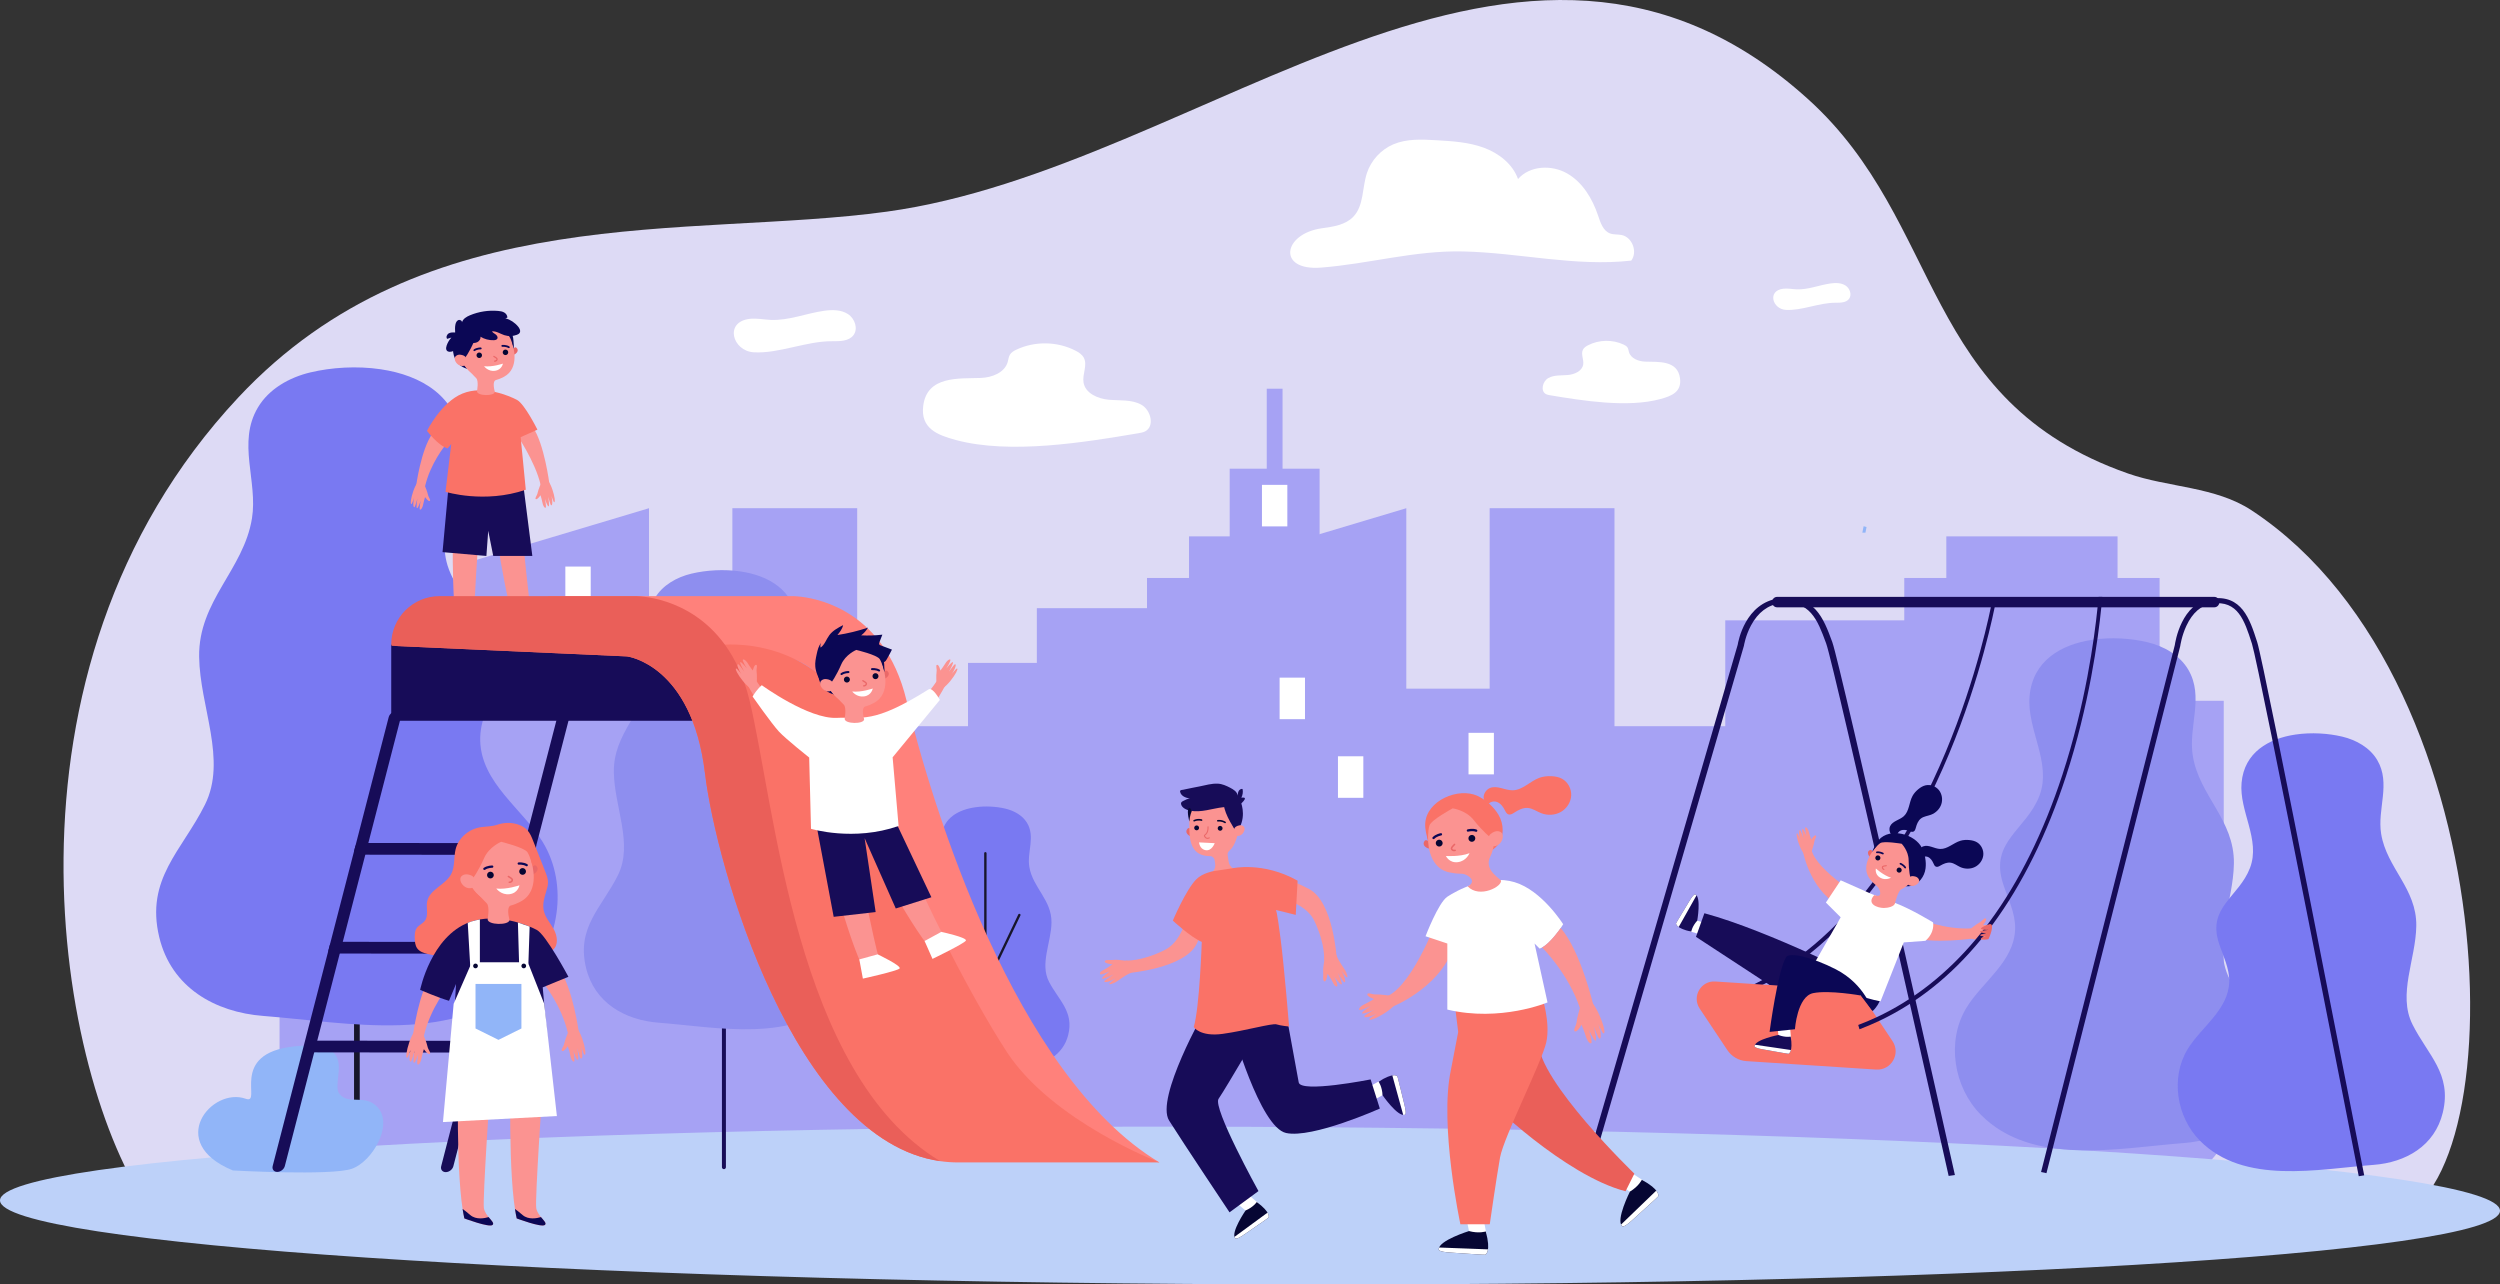 <?xml version="1.0" encoding="UTF-8"?>
<svg id="_Слой_2" data-name="Слой 2" xmlns="http://www.w3.org/2000/svg" viewBox="0 0 2896.07 1487.97">
  <rect x="0" y="0" width="2896.07" height="1487.97" fill="#333333" stroke="none"/>
  <defs>
    <style>
      .cls-1 {
        fill: #17152b;
      }

      .cls-2 {
        fill: #060633;
      }

      .cls-3 {
        fill: #ea6868;
      }

      .cls-4 {
        fill: #fa7267;
      }

      .cls-5 {
        fill: #fb9391;
      }

      .cls-6 {
        fill: #bdd1f9;
      }

      .cls-7 {
        fill: #ff817b;
      }

      .cls-8 {
        fill: #fff;
      }

      .cls-9 {
        fill: #a6a2f4;
      }

      .cls-10 {
        fill: #7979f2;
      }

      .cls-11 {
        fill: #170c58;
      }

      .cls-12 {
        fill: #ea5f59;
      }

      .cls-13 {
        fill: #8e8eef;
      }

      .cls-14 {
        fill: #dddaf5;
      }

      .cls-15 {
        fill: #91b5f8;
      }

      .cls-16 {
        fill: #0b0755;
      }
    </style>
  </defs>
  <g id="_лой_1" data-name="—лой_1">
    <g>
      <path class="cls-14" d="M2441.57,1402.01l315.6,11.94c158.07.66,157.46-620.9-148.77-822.7-42.19-27.81-96.51-26.34-143.37-42.78-241.08-84.58-212.32-290.21-370-433.15-333.37-302.21-699.53,79.36-1067.62,129.85-229.83,31.52-534.99-16.01-751.32,215.25C-21.48,778.52,68.28,1250.98,172.54,1399.62l2269.03,2.39Z"/>
      <g>
        <rect class="cls-9" x="1725.65" y="588.71" width="144.61" height="770.99"/>
        <rect class="cls-9" x="1998.6" y="718.62" width="211.75" height="641.08"/>
        <path class="cls-9" d="M2576.05,811.82v511.55c-8.16,15.52-19.66,27.28-32.66,36.32h-106.89v-547.87h139.54Z"/>
        <rect class="cls-9" x="1850.22" y="841.24" width="241.71" height="518.46"/>
        <rect class="cls-9" x="1594.59" y="797.77" width="211.75" height="561.93"/>
        <rect class="cls-9" x="1201.11" y="704.53" width="248.53" height="655.17"/>
        <polygon class="cls-9" points="1629.1 588.71 1417.36 652.08 1417.36 1359.7 1629.1 1359.7 1629.1 588.71"/>
        <g>
          <rect class="cls-9" x="2205.96" y="669.54" width="295.77" height="690.16"/>
          <rect class="cls-9" x="2254.67" y="621.35" width="198.36" height="112.35"/>
        </g>
        <rect class="cls-8" x="2427.2" y="876.1" width="29.39" height="48.11"/>
        <rect class="cls-8" x="1532.17" y="656.32" width="29.39" height="48.11"/>
        <rect class="cls-8" x="1340.39" y="744.58" width="29.39" height="48.11"/>
        <rect class="cls-8" x="2359.6" y="785" width="29.39" height="48.11"/>
        <rect class="cls-8" x="1701.18" y="848.93" width="29.39" height="48.11"/>
      </g>
      <g>
        <rect class="cls-9" x="848.39" y="588.71" width="144.61" height="770.99"/>
        <rect class="cls-9" x="1121.34" y="767.93" width="211.75" height="591.77"/>
        <rect class="cls-9" x="972.95" y="841.24" width="241.71" height="518.46"/>
        <rect class="cls-9" x="717.33" y="797.77" width="211.75" height="561.93"/>
        <rect class="cls-9" x="323.85" y="704.53" width="248.53" height="655.17"/>
        <polygon class="cls-9" points="751.84 588.71 540.09 652.08 540.09 1359.7 751.84 1359.7 751.84 588.71"/>
        <g>
          <rect class="cls-9" x="1328.7" y="669.54" width="295.77" height="690.16"/>
          <rect class="cls-9" x="1377.4" y="621.35" width="198.36" height="112.35"/>
          <rect class="cls-9" x="1424.5" y="542.94" width="104.16" height="99.77"/>
          <rect class="cls-9" x="1467.43" y="450.29" width="18.31" height="111.39"/>
        </g>
        <rect class="cls-8" x="1549.93" y="876.1" width="29.39" height="48.11"/>
        <rect class="cls-8" x="654.91" y="656.32" width="29.39" height="48.11"/>
        <rect class="cls-8" x="463.13" y="744.58" width="29.39" height="48.11"/>
        <rect class="cls-8" x="1461.89" y="561.68" width="29.39" height="48.11"/>
        <rect class="cls-8" x="1482.34" y="785" width="29.39" height="48.11"/>
        <rect class="cls-8" x="823.91" y="848.93" width="29.39" height="48.11"/>
      </g>
      <path class="cls-6" d="M2896.07,1402.58c.21-50.38-647.93-93.91-1447.66-97.23C648.69,1302.02.21,1340.16,0,1390.54c-.21,50.38,647.93,93.91,1447.66,97.23,799.73,3.32,1448.21-34.82,1448.42-85.19Z"/>
      <path class="cls-13" d="M2424.08,741.1c-36.41,5.39-69.21,24.21-72.95,65.16-3.54,38.76,26.04,77.13,11.41,115.53-15.02,39.41-57.87,52.89-42.23,101.64,5.57,17.36,14.55,34.28,14.09,52.51-.95,38.2-38.22,61.52-56.43,91.48-23.5,38.67-14.8,91.94,16.49,123.72,59.5,60.42,160.4,38.72,235.45,32.99,43.6-3.32,82.94-25.66,93.85-70.96,12.66-52.6-20.49-77.94-41.2-119.54-20.16-40.48,4.66-88.15,5.26-133.37.67-50.55-40.14-78.3-47.63-124.75-5.42-33.59,13.49-68.19-5.32-99.92-9.96-16.8-28.4-27.18-47.41-31.68-18.84-4.47-41.75-6.01-63.38-2.81h0Z"/>
      <path class="cls-10" d="M2659.08,850.93c-31.13,4.61-59.18,20.7-62.37,55.71-3.02,33.14,22.26,65.95,9.76,98.78-12.84,33.7-49.48,45.22-36.1,86.91,4.76,14.84,12.44,29.31,12.05,44.9-.81,32.66-32.68,52.6-48.25,78.22-20.1,33.06-12.66,78.61,14.1,105.78,50.87,51.66,137.15,33.1,201.32,28.21,37.28-2.84,70.92-21.94,80.24-60.68,10.83-44.97-17.52-66.64-35.23-102.2-17.24-34.61,3.98-75.37,4.5-114.03.57-43.22-34.32-66.95-40.73-106.67-4.63-28.72,11.53-58.31-4.55-85.44-8.52-14.36-24.29-23.24-40.54-27.09-16.11-3.82-35.69-5.14-54.19-2.4Z"/>
      <g>
        <path class="cls-10" d="M1129.9,935.15c-19.61,2.78-37.27,12.47-39.28,33.57-1.9,19.97,14.02,39.74,6.15,59.52-8.09,20.3-31.16,27.25-22.74,52.37,3,8.95,7.83,17.66,7.59,27.05-.51,19.68-20.58,31.7-30.39,47.13-12.66,19.92-7.97,47.37,8.88,63.74,32.04,31.13,86.37,19.95,126.79,17,23.48-1.71,44.66-13.22,50.54-36.56,6.82-27.1-11.03-40.16-22.19-61.59-10.86-20.85,2.51-45.42,2.83-68.71.36-26.05-21.61-40.34-25.65-64.28-2.92-17.31,7.26-35.13-2.87-51.48-5.36-8.66-15.29-14-25.53-16.32-10.14-2.3-22.48-3.1-34.13-1.45h0Z"/>
        <path class="cls-1" d="M1141.48,1333.04c.76,0,1.38-.6,1.38-1.33v-343.3c0-.73-.62-1.32-1.38-1.32s-1.38.59-1.38,1.32v343.3c0,.73.62,1.33,1.38,1.33h0Z"/>
        <path class="cls-1" d="M1141.48,1143.67c.53,0,1.03-.29,1.26-.77l39.37-82.44c.32-.66.01-1.45-.68-1.75-.7-.31-1.52-.01-1.83.65l-39.37,82.44c-.32.67-.01,1.45.68,1.76.19.08.38.12.57.12h0Z"/>
        <path class="cls-1" d="M1141.48,1203.21c.27,0,.55-.08.79-.24.63-.42.78-1.25.35-1.85l-38.77-53.31c-.44-.6-1.3-.75-1.93-.33-.63.42-.78,1.24-.35,1.84l38.77,53.31c.27.37.7.57,1.14.57h0Z"/>
      </g>
      <g>
        <path class="cls-11" d="M838.61,1354.39c-1.27,0-2.31-1.04-2.31-2.31v-597.41c0-1.27,1.03-2.31,2.31-2.31s2.31,1.03,2.31,2.31v597.41c0,1.27-1.03,2.31-2.31,2.31h0Z"/>
        <path class="cls-13" d="M857.9,661.98c32.64,4.83,62.06,21.71,65.4,58.42,3.17,34.76-23.35,69.16-10.23,103.59,13.46,35.34,51.89,47.42,37.86,91.13-5,15.57-13.04,30.74-12.64,47.08.85,34.25,34.27,55.16,50.6,82.02,21.07,34.67,13.27,82.44-14.78,110.93-53.34,54.17-143.82,34.72-211.11,29.58-39.09-2.98-74.37-23.01-84.14-63.62-11.35-47.16,18.37-69.88,36.94-107.18,18.08-36.29-4.18-79.03-4.71-119.58-.6-45.33,35.99-70.21,42.71-111.85,4.86-30.12-12.09-61.14,4.77-89.59,8.93-15.06,25.47-24.37,42.51-28.41,16.89-4.01,37.43-5.39,56.83-2.52h0Z"/>
      </g>
      <g>
        <path class="cls-1" d="M413.43,1344.07c-1.82,0-3.3-1.35-3.3-3.01v-780.73c0-1.66,1.48-3.01,3.3-3.01s3.3,1.35,3.3,3.01v780.73c0,1.66-1.48,3.01-3.3,3.01Z"/>
        <path class="cls-10" d="M441.07,427.78c46.78,6.92,88.93,31.11,93.73,83.72,4.54,49.81-33.46,99.11-14.66,148.44,19.29,50.64,74.36,67.96,54.26,130.6-7.16,22.31-18.69,44.05-18.11,67.47,1.22,49.08,49.11,79.04,72.51,117.54,30.2,49.68,19.02,118.13-21.19,158.96-76.45,77.63-206.1,49.75-302.53,42.39-56.02-4.27-106.57-32.98-120.58-91.19-16.27-67.58,26.32-100.14,52.94-153.58,25.9-52.01-5.99-113.26-6.75-171.36-.86-64.95,51.57-100.61,61.2-160.29,6.96-43.16-17.33-87.62,6.84-128.39,12.8-21.59,36.5-34.92,60.91-40.71,24.2-5.74,53.64-7.72,81.44-3.61Z"/>
      </g>
      <path class="cls-15" d="M269.83,1355.9s114.02,6.34,137.74-1.96c23.72-8.3,48.25-50.62,30.09-71-14.87-16.68-33.95-1.88-44.58-16.04-10.62-14.17,25.46-62.83-52.09-54.74-77.54,8.09-36.21,67.92-56.3,60.68-39.3-14.17-93.48,50.85-14.87,83.06Z"/>
      <g>
        <path class="cls-5" d="M524.96,596.14s-3.04,101.01,5.63,139.38c0,0,23.3,8.78,26.56,6.18,3.25-2.6-6.83-7.8-8.13-15.93-1.3-8.13,6.18-117.05,6.18-117.05l-30.24-12.57Z"/>
        <path class="cls-5" d="M572.09,599.77s13.56,100.14,28.4,136.57c0,0,24.43,4.84,27.21,1.74,2.78-3.1-8.01-6.58-10.63-14.38-2.62-7.81-13.09-116.48-13.09-116.48l-31.89-7.45Z"/>
        <polygon class="cls-11" points="519.61 563.64 512.64 639.6 563.45 644.03 565.57 614.91 571.39 644.03 616.67 644.03 605.08 552.91 519.61 563.64"/>
        <path class="cls-5" d="M516.13,515.44s-17.62,21.12-23.8,48.2l-10.27-.65s5.38-41.59,18.8-60.67c0,0,9.06,10.61,15.27,13.12Z"/>
        <path class="cls-5" d="M491.58,561.27s3.6,8.52,4.21,11.88c.62,3.37,3.71,6.17,2,7.16-1.72.99-5.37-4.49-5.37-4.49,0,0-2,6.67-2.3,8.81-.3,2.14-1.82,5.84-3.41,5.74-1.59-.1.59-10.29.59-10.29,0,0-2.68,8.4-4.16,8.62-1.48.22.35-10.97.35-10.97,0,0-2.42,9.1-3.23,9.65-.81.55-1.55-.47-1.47-3.9.07-3.43,1.03-6.91,1.03-6.91,0,0-2.18,6.27-2.7,6.93-.52.66-1.73,1.19-1.08-3.88.65-5.07,3.83-15.8,7.6-20.51l7.94,2.16Z"/>
        <path class="cls-5" d="M597.8,502.32s22.25,32.12,28.43,59.21l10.27-.65s-5.93-47.02-19.35-66.1c0,0-13.14,5.03-19.35,7.54Z"/>
        <path class="cls-5" d="M626.98,559.15s-3.6,8.52-4.21,11.88c-.62,3.37-3.71,6.17-2,7.16,1.72.99,5.37-4.49,5.37-4.49,0,0,2,6.67,2.31,8.81.3,2.14,1.82,5.83,3.41,5.74,1.58-.1-.59-10.29-.59-10.29,0,0,2.68,8.4,4.16,8.62s-.35-10.97-.35-10.97c0,0,2.42,9.1,3.23,9.65.81.55,1.55-.47,1.47-3.9-.07-3.43-1.03-6.91-1.03-6.91,0,0,2.18,6.27,2.7,6.93.52.66,1.73,1.19,1.08-3.88-.65-5.07-3.83-15.8-7.6-20.51l-7.94,2.16Z"/>
        <path class="cls-4" d="M522.75,514.27l-6.65,55.46s45.12,14.03,92.99-2.43l-5.95-60.89,19.43-8.67s-14.77-29.7-23.64-34.46c-8.88-4.77-38.64-17.45-63.26-7.36-24.63,10.09-41.02,43.17-41.02,43.17,0,0,12.77,17.1,23.85,20.37l4.27-5.19Z"/>
        <g>
          <path class="cls-16" d="M594.94,403.95c.13-5.59.24-11.31-1.46-16.64-6.48-20.39-38.54-24.93-53.47-12.35-6.44,5.43-11.81,13.51-14.19,21.6-2.85,9.7-.15,21.38,8.06,27.27,5.79,4.15,13.39,4.98,20.47,4.15,7.08-.83,13.88-3.16,20.81-4.79,3.31-.78,6.7-1.42,9.73-2.97,2.25-1.15,6.51-2.5,8.08-4.48,2.24-2.82,1.88-8.41,1.96-11.79Z"/>
          <path class="cls-3" d="M594.25,404.42s2.2-3.09,3.81-1.75c4.11,3.41-.24,7.49-3.08,8.34l-.72-6.59Z"/>
          <path class="cls-5" d="M594.16,406.67c1.43-18.3-11.16-34.2-28.12-35.53s-31.87,12.43-33.3,30.73c-1.43,18.29,11.16,34.2,28.12,35.53,16.96,1.33,31.87-12.43,33.3-30.73Z"/>
          <path class="cls-5" d="M551.8,438.28c2.96,3.33.77,14.85.77,14.85-.26,5.74,20.37,6.01,20.62.79-1.11-4.31-2.62-12.61,1.29-13.65,3.25-.86,5.63-1.88,8.91-3.56,19.55-9.99,10.66-36.77,10.66-36.77,0,0-65.46-1.58-58.46,18.89,1.94,5.68,13.09,15.94,16.21,19.45Z"/>
          <path class="cls-2" d="M558.38,411.66c.06-1.76-1.32-3.24-3.09-3.29-1.76-.06-3.24,1.33-3.29,3.09-.06,1.76,1.32,3.24,3.09,3.29,1.76.06,3.24-1.32,3.29-3.09Z"/>
          <path class="cls-2" d="M588.74,408.24c.06-1.76-1.32-3.24-3.09-3.29-1.76-.06-3.24,1.32-3.29,3.09-.06,1.76,1.32,3.24,3.09,3.29,1.76.06,3.24-1.32,3.29-3.09Z"/>
          <path class="cls-3" d="M572.91,419.08c-.4-.03-.7-.38-.67-.78.03-.4.38-.7.78-.67.83.06,1.47-.36,1.8-.77.26-.33.35-.69.26-.96-.16-.4-1.71-1.51-3.32-2.39-.35-.19-.48-.63-.29-.98.19-.35.63-.48.98-.29,1.07.59,3.61,2.07,3.99,3.2.25.73.06,1.6-.49,2.31-.71.91-1.88,1.42-3.05,1.33Z"/>
          <path class="cls-16" d="M549.43,406.76c-.31-.02-.61-.18-.8-.46-.35-.49-.23-1.17.26-1.52,3.3-2.34,7.82-2.28,8.01-2.27.61.02,1.08.51,1.06,1.11-.01.6-.51,1.08-1.11,1.06h0s-4-.05-6.71,1.87c-.22.15-.47.22-.71.2Z"/>
          <path class="cls-16" d="M589.34,403.28c-.16-.01-.33-.06-.48-.15-2.86-1.73-6.79-1.38-6.83-1.38-.6.06-1.13-.38-1.18-.98-.06-.6.38-1.13.98-1.18.19-.02,4.69-.41,8.15,1.68.51.31.68.98.37,1.49-.22.36-.62.55-1.02.52Z"/>
          <path class="cls-8" d="M582.59,421.21s-12.11,4.2-21.83,3.05c0,0,4.59,6.38,12.6,5.3,8.01-1.08,9.23-8.35,9.23-8.35Z"/>
          <path class="cls-16" d="M537.08,416.28c.84.29,7.45-9.87,12.12-20.65,4.67-10.79,16.12-15.47,16.12-15.47,0,0,21.95,5.32,24.84,9.91,2.89,4.59,4.86,13.66,4.86,13.66,0,0,0-14.39-7.35-22.77-7.35-8.38-19.25-15.05-38.92-7.98-19.67,7.07-22.37,39.54-11.67,43.31Z"/>
          <path class="cls-5" d="M539.83,414.46c-.51-1.11-1.43-1.97-2.55-2.47-2.3-1.02-6.38-2.18-9.3.56-4.28,4.01,3.7,15.28,12.13,10.08,0,0,2.43-2.28-.28-8.17Z"/>
          <path class="cls-16" d="M517.5,400.02c1.17-3.33,3.03-6.41,5.43-8.99-1.65.5-3.3,1.01-4.96,1.51-1.57-1.97-.28-5.12,1.91-6.37,2.19-1.25,4.87-1.13,7.38-.99-.17-3.17-.34-6.39.36-9.49.45-1.98,1.41-4.06,3.28-4.86,1.87-.8,4.57.63,4.25,2.63,1.14-4.13,5.31-6.58,9.26-8.23,10.27-4.28,21.59-6.03,32.67-5.04,2.45.22,4.95.59,7.07,1.84,2.12,1.25,3.77,3.55,3.58,6-.77.19-1.54.38-2.32.57,5.79,1.69,11.04,5.15,14.86,9.81,1.67,2.04,3.1,4.94,1.72,7.18-.69,1.13-1.95,1.78-3.18,2.25-4.65,1.8-9.93,1.94-14.67.38-4.77-1.57-9.25-4.83-14.25-4.41.95,1.64,2.82,2.47,4.33,3.63,1.51,1.15,2.78,3.2,1.89,4.87-.74,1.4-2.57,1.75-4.15,1.8-5.38.19-10.81-1.25-15.4-4.06.47,2.55-1.27,5.12-3.58,6.29-2.31,1.17-5.04,1.17-7.6.76-2.06-.33-4.11-.91-6.19-.72-5.83.52-7.63,6.44-12.04,9.21-5.72,3.59-12.54,2.58-9.66-5.59Z"/>
        </g>
        <path class="cls-16" d="M549.02,725.76s21.71,18.77,18.39,20.67c-3.32,1.9-40.36,0-40.36,0l1.77-20.67h20.21Z"/>
        <path class="cls-16" d="M618.29,725.76s21.71,18.77,18.39,20.67c-3.32,1.9-40.36,0-40.36,0l.42-20.67h21.55Z"/>
      </g>
      <path class="cls-8" d="M1319.2,501.78c2.5-.42,5.06-.88,7.32-2.04,11.39-5.84,6.75-24.77-4.46-30.96-11.19-6.19-24.84-4.58-37.59-5.7-12.75-1.13-27.33-7.5-29.3-20.15-1.49-9.56,4.9-20.05.32-28.57-2.03-3.77-5.84-6.22-9.66-8.17-21.01-10.81-47.05-11.24-68.41-1.13-2.9,1.37-5.83,3.04-7.48,5.78-1.55,2.55-1.75,5.66-2.58,8.52-3.6,12.38-18.21,17.99-31.1,18.47-25.31.95-62.34-2.91-66.77,32.33-3.27,26.03,16.22,33.74,37.64,39.52,62.96,16.96,148.96,2.8,212.05-7.89h0Z"/>
      <path class="cls-8" d="M1795.46,457.84c-1.52-.25-3.06-.52-4.42-1.22-6.88-3.51-4.12-14.95,2.63-18.7,6.75-3.76,15-2.81,22.7-3.51,7.69-.7,16.49-4.58,17.66-12.22.88-5.78-3-12.1-.24-17.25,1.22-2.28,3.51-3.76,5.81-4.95,12.67-6.57,28.4-6.87,41.31-.8,1.74.82,3.52,1.83,4.52,3.48.93,1.54,1.06,3.41,1.57,5.14,2.2,7.47,11.03,10.83,18.81,11.1,15.29.53,37.65-1.86,40.38,19.41,2.02,15.71-9.74,20.41-22.67,23.93-38,10.35-89.95,1.95-128.07-4.4h0Z"/>
      <path class="cls-8" d="M1694.94,291.28c65.11,1.46,130.02,17.88,194.74,10.61,7.6-9.99,1.26-27.04-11.03-29.63-4.47-.94-9.26-.25-13.54-1.85-8.06-3.02-11.1-12.53-13.84-20.69-6.58-19.6-17.94-38.62-35.9-48.85-17.96-10.23-43.33-9.1-56.83,6.55-6.21-17.47-22.31-29.96-39.71-36.34-17.4-6.38-36.22-7.54-54.72-8.63-16.91-1-34.53-1.88-50.1,4.78-14.29,6.11-25.71,18.58-30.56,33.34-5.59,17.04-3.37,37.73-15.83,50.62-9.13,9.44-23.28,11.43-36.29,13.25-45.19,6.32-52.18,49.51-1.16,45.57,55.56-4.29,108.26-20,164.77-18.73h0Z"/>
      <path class="cls-8" d="M964.18,395.27c8.81.08,19.1.05,24.45-6.94,5.78-7.52,1.62-19.37-6.35-24.51-7.97-5.14-18.2-5.13-27.6-3.8-20.78,2.95-40.92,11.49-61.89,10.56-8.11-.36-16.21-2.14-24.28-1.21-29.77,3.44-20.05,37.24,4.63,38.74,28.92,1.76,60.9-13.09,91.03-12.83h0Z"/>
      <path class="cls-8" d="M2126.46,350.69c5.57.03,12.09,0,15.48-4.44,3.65-4.78.99-12.27-4.07-15.51-5.07-3.24-11.54-3.22-17.49-2.36-13.16,1.9-25.9,7.35-39.19,6.8-5.13-.21-10.27-1.33-15.37-.72-18.85,2.23-12.64,23.62,3,24.53,18.32,1.06,38.54-8.4,57.63-8.29h0Z"/>
      <path class="cls-15" d="M2158.86,609.6l3.4.89c-.03.13-.43,2.42-1.28,6.54h-3.57c.96-4.68,1.42-7.28,1.45-7.43Z"/>
      <g>
        <path class="cls-11" d="M2732.44,1362.58c-1.15-5.91-115.53-591.43-123.69-616.74l-.43-1.32c-8.21-25.48-15.95-49.55-45.86-45.25-12.58,1.81-22.57,10.44-29.69,25.67-5.5,11.76-7.08,23.17-7.09,23.29l-.06.31-154.96,610.5-6.25-1.34,154.93-610.36c.51-3.61,7.58-48.94,42.13-53.9,35.43-5.09,44.77,23.86,53,49.4l.42,1.32c8.27,25.62,119.14,593.22,123.86,617.38l-6.31,1.04Z"/>
        <path class="cls-11" d="M2257.37,1362.23c-1.32-5.91-132.5-591.43-141.86-616.74l-.49-1.32c-9.42-25.48-18.29-49.55-52.59-45.25-14.43,1.81-25.89,10.44-34.05,25.67-6.3,11.76-8.12,23.17-8.13,23.29l-.07.31-177.72,610.5-7.16-1.34,177.68-610.36c.58-3.61,8.69-48.94,48.32-53.9,40.63-5.09,51.34,23.86,60.78,49.4l.49,1.32c9.48,25.62,136.64,593.22,142.05,617.38l-7.24,1.04Z"/>
        <g>
          <path class="cls-11" d="M2312.24,695.46c-.03.16-.53,2.99-1.58,8.08-5.37,26.24-25.05,112.54-67.78,203.52-.64,1.37-1.29,2.72-1.93,4.07-8.7,18.28-17.84,35.68-27.42,52.21-.97,1.69-1.95,3.36-2.93,5.04-.34.56-.68,1.14-1.01,1.71-.16.27-.34.56-.5.84-1.61,2.7-3.23,5.37-4.86,8.01-3.33,5.41-6.71,10.71-10.14,15.93-3.99,6.08-8.06,12.02-12.2,17.81-.03.08-.08.14-.14.21-1,1.42-2.01,2.83-3.02,4.21-1.08,1.51-2.17,2.99-3.3,4.47-.87,1.21-1.77,2.41-2.69,3.6-2.38,3.17-4.78,6.27-7.22,9.35-8.93,11.31-18.13,21.98-27.59,31.98-6,6.36-12.1,12.42-18.29,18.23-7.5,7.05-15.16,13.69-22.94,19.92-1.77,1.43-3.56,2.85-5.34,4.2-9.62,7.45-19.44,14.29-29.47,20.5-5.2,3.27-10.47,6.34-15.78,9.24-1.24.69-2.46,1.35-3.7,2.01-23.25,12.36-47.49,21.61-72.62,27.71l-.84-5.15c21.9-5.31,43.12-13.05,63.58-23.2,2.94-1.43,5.87-2.94,8.78-4.5,7.61-4.05,15.12-8.46,22.51-13.21,7.22-4.62,14.33-9.56,21.33-14.82,2.19-1.64,4.38-3.31,6.53-5.02,12.58-9.89,24.81-20.83,36.6-32.79,2.32-2.32,4.59-4.67,6.85-7.06,5.28-5.58,10.47-11.39,15.59-17.39,1.62-1.9,3.23-3.81,4.84-5.76,1.85-2.24,3.7-4.5,5.52-6.81,2.78-3.47,5.52-7,8.25-10.6,1.01-1.34,2.03-2.69,3.02-4.05.92-1.22,1.82-2.45,2.72-3.68,1-1.37,2-2.77,2.99-4.17,0,0,.02,0,.02-.02.8-1.13,1.62-2.27,2.43-3.41.29-.4.58-.82.87-1.24.34-.48.67-.96,1-1.45.39-.53.74-1.06,1.11-1.59,2.2-3.2,4.41-6.45,6.56-9.73,3.4-5.12,6.74-10.34,10.02-15.67,1.59-2.56,3.17-5.15,4.73-7.77.19-.31.37-.61.55-.92.31-.5.6-1,.9-1.5.96-1.62,1.93-3.28,2.9-4.94,9.6-16.51,18.79-33.9,27.53-52.18.84-1.72,1.66-3.46,2.48-5.21,41.85-89.1,61.43-173.58,67.09-200.92,1.19-5.78,1.75-8.99,1.79-9.17l4.2,1.09Z"/>
          <path class="cls-16" d="M2169.23,1171.34s12.86-11.26,10.04-25.74c-2.81-14.48-40.02-11.66-40.02-11.66l29.98,37.4Z"/>
          <g>
            <g>
              <path class="cls-8" d="M1966.11,1066.55l22.68,6.29-5.49,13.57-26.18-7.63s4.08-11,8.99-12.23Z"/>
              <path class="cls-11" d="M1959.21,1079.25s.87-6.03,6.9-12.7c0,0,4.78-26.86-2.01-30.33,0,0-1.27-2.18-7.17,7.72-5.91,9.91-15.29,25.17-15.33,25.72-.04.55.05,5.85,17.61,9.58Z"/>
              <path class="cls-8" d="M1941.59,1069.67c.04-.55,9.42-15.81,15.33-25.72,5.9-9.91,7.17-7.72,7.17-7.72.45.23.84.57,1.19.99l-20.66,36.69c-3.03-2.15-3.06-3.92-3.03-4.23Z"/>
            </g>
            <path class="cls-11" d="M2164.34,1136.99s-113.83-58.42-189.93-79.07l-9.76,27.35,156.61,102.47,43.08-50.75Z"/>
          </g>
          <g>
            <g>
              <path class="cls-5" d="M2222.89,1064.34s28.94,12.84,60.86,11.12l2.52,11.57s-47.73,7.18-73.09-1.65c0,0,8.88-13.38,9.7-21.04Z"/>
              <path class="cls-5" d="M2281.36,1077.04s8.29-6.67,11.82-8.42c3.53-1.75,5.65-6.06,7.3-4.47s-3.27,7.36-3.27,7.36l7.53.07-2.6,9.21-.13,4.43s4.99,1.62-.82,2.51c-5.81.89-13.31,1.47-19.71-1.21l-.11-9.47Z"/>
            </g>
            <g>
              <path class="cls-5" d="M2159,1041.5s-54.24-32.36-60.47-56.73l-9.74,2.54s9.46,49.43,47.44,64.25l22.78-10.06Z"/>
              <path class="cls-5" d="M2098.24,987.27s3.11-8.75,3.53-12.17c.42-3.41,3.36-6.41,1.58-7.3-1.78-.89-5.12,4.82-5.12,4.82,0,0-2.4-6.57-2.83-8.7-.43-2.13-2.17-5.75-3.75-5.55-1.58.19,1.2,10.29,1.2,10.29,0,0-3.18-8.27-4.68-8.4-1.5-.13,1,10.98,1,10.98,0,0-2.96-8.99-3.8-9.49-.85-.5-1.52.56-1.25,4,.27,3.44,1.44,6.87,1.44,6.87,0,0-2.55-6.16-3.12-6.79-.56-.63-1.8-1.09-.86,3.96s4.77,15.62,8.83,20.13l7.83-2.63Z"/>
            </g>
            <path class="cls-8" d="M2205.4,1091.71l-26.93,68.24s-45.14-6.84-79.57-38.91l33.4-58.42-17.14-17.07,17.15-25.79s25.25,11.34,33.85,15.04c12.12,5.21,5.93,2.62,29.13,11.2,18.38,6.8,44.02,22.53,44.02,22.53,0,0,2.61,11.26-8.83,21.34l-25.08,1.84Z"/>
            <g>
              <path class="cls-16" d="M2168.91,986.81c1.95-4.82,3.96-9.74,7.37-13.67,13.04-15.02,42.08-7.08,50.19,9.16,3.5,7,5.11,15.88,4.15,23.66-1.14,9.33-7.75,18.3-16.93,20.31-6.47,1.41-13.27-.68-19-4-5.73-3.32-10.68-7.81-16-11.76-2.54-1.89-5.2-3.68-7.21-6.12-1.49-1.81-4.64-4.54-5.25-6.8-.87-3.24,1.49-7.87,2.67-10.78Z"/>
              <path class="cls-3" d="M2169.32,987.47s-.74-3.45-2.6-2.9c-4.76,1.4-2.55,6.49-.44,8.25l3.04-5.36Z"/>
              <path class="cls-5" d="M2168.57,989.42c5.52-16.14,22.13-25.08,37.09-19.96,14.96,5.12,22.62,22.35,17.1,38.49-5.52,16.14-22.13,25.08-37.09,19.96-14.96-5.12-22.62-22.35-17.1-38.49Z"/>
              <path class="cls-5" d="M2202.47,1030.28c-3.76,1.75-7.18,15.72-7.18,15.72-.46,4.18-8.47,5.84-12.93,5.83-7.73-.02-20.57-4.78-11.13-14.92,1.83.43,5.81,2.26,6.9-1.34h0c.17-3.75-1.5-7.33-4.45-9.65-2.46-1.93-4.8-4.24-6.99-6.89-13-15.73,4.45-35.31,4.45-35.31,0,0,56.45,22.76,42.94,37.66-3.75,4.14-7.66,7.06-11.61,8.9Z"/>
              <path class="cls-2" d="M2197.27,1006.86c.6-1.52,2.32-2.27,3.85-1.67,1.52.6,2.27,2.32,1.67,3.85-.6,1.52-2.32,2.27-3.85,1.67-1.52-.6-2.27-2.32-1.67-3.85Z"/>
              <path class="cls-2" d="M2172.61,992.76c.6-1.53,2.32-2.28,3.85-1.67,1.53.6,2.28,2.32,1.67,3.85s-2.32,2.27-3.85,1.67c-1.53-.6-2.27-2.32-1.67-3.85Z"/>
              <path class="cls-3" d="M2182.14,1007.84c.35.12.74-.07.86-.42.12-.35-.07-.73-.42-.86-.73-.25-1.12-.85-1.25-1.32-.1-.38-.05-.72.13-.91.28-.28,2.02-.66,3.71-.82.37-.03.64-.36.61-.73-.03-.37-.36-.64-.73-.61-1.13.1-3.85.44-4.59,1.26-.48.53-.64,1.34-.43,2.15.27,1.04,1.08,1.9,2.12,2.26Z"/>
              <path class="cls-16" d="M2206.72,1005.98c.27.09.59.07.85-.09.48-.29.63-.91.34-1.39-1.96-3.21-5.84-4.82-6-4.89-.52-.21-1.11.04-1.32.55-.21.52.04,1.11.55,1.32h0s3.43,1.43,5.04,4.07c.13.21.32.36.54.43Z"/>
              <path class="cls-16" d="M2173.93,988.31c.15.05.3.07.46.04,3.08-.42,6.3,1.32,6.33,1.34.49.27,1.1.09,1.37-.4.27-.49.09-1.1-.4-1.37-.16-.09-3.85-2.08-7.58-1.57-.55.08-.94.59-.86,1.14.05.39.33.7.67.82Z"/>
              <path class="cls-8" d="M2173.09,1006.1s8.79,8.05,17.51,10.65c0,0-6.27,3.75-12.71-.11-6.44-3.87-4.8-10.53-4.8-10.53Z"/>
              <path class="cls-16" d="M2213.75,1018.65c-.82-.06-2.72-11.16-2.74-22.09-.01-10.93-8.06-19.14-8.06-19.14,0,0-20.69-3.55-24.85-.69-4.15,2.86-9.18,9.87-9.18,9.87,0,0,5.3-12.29,14.66-16.73,9.36-4.45,21.98-5.75,36.16,7.53,14.19,13.28,4.53,41.99-6,41.27Z"/>
              <path class="cls-5" d="M2212.07,1016.09c.84-.76,1.95-1.16,3.09-1.17,2.34-.02,6.25.49,7.73,3.9,2.18,5-8.79,11.68-14.07,4.14,0,0-1.24-2.84,3.25-6.88Z"/>
              <path class="cls-16" d="M2227.91,980.46c6.28-2.32,12.86,2.73,19.55,2.99,8.59.33,15.41-7.08,23.65-9.51,3.3-.98,6.81-1.13,10.24-.8,3.12.3,6.25,1.02,8.93,2.64,4.99,3.02,7.83,9.12,7.23,14.91-.61,5.8-4.49,11.07-9.72,13.66-5.23,2.58-11.62,2.51-16.93.11-3.75-1.7-7.1-4.52-11.18-5.1-4.18-.6-8.3,1.27-11.95,3.39-1.54.89-3.34,1.87-5.01,1.25-1.63-.6-2.36-2.43-3.06-4.02-1.33-3.04-3.35-6.01-6.41-7.28-3.03-1.25-6.91-.18-8.35,2.87-1.14-2.65-3.09-4.84-2.74-7.84.36-3.15,2.79-6.19,5.74-7.27Z"/>
              <path class="cls-16" d="M2189.54,957.12c2.82-6.08,11.04-7.14,15.96-11.68,6.32-5.83,5.92-15.89,10.04-23.43,1.65-3.02,4.03-5.61,6.69-7.79,2.42-1.99,5.15-3.69,8.19-4.43,5.66-1.39,11.98.93,15.65,5.47,3.66,4.54,4.64,11.01,2.75,16.53-1.88,5.52-6.45,9.98-11.91,12.02-3.86,1.44-8.22,1.81-11.52,4.27-3.38,2.52-4.98,6.76-6.07,10.84-.46,1.72-1.04,3.68-2.66,4.42-1.58.72-3.39-.06-5.01-.69-3.09-1.21-6.61-1.89-9.68-.63-3.03,1.25-5.02,4.75-3.89,7.93-2.67-1.08-5.6-1.25-7.47-3.62-1.96-2.49-2.39-6.36-1.07-9.21Z"/>
            </g>
          </g>
          <path class="cls-4" d="M2173.35,1239.02l-150.27-9.79c-8.93-.58-17.08-5.29-22.05-12.74l-32.1-48.19c-9.26-13.91,1.43-32.4,18.1-31.31l152.35,9.92c8.93.58,17.08,5.29,22.05,12.74l30.94,46.45c9.74,14.62-1.5,34.06-19.03,32.91Z"/>
          <g>
            <g>
              <path class="cls-8" d="M2060.11,1198.95l-2.27-23.43,14.64.26,2.28,27.17s-11.73.14-14.64-4Z"/>
              <path class="cls-11" d="M2074.44,1200.83s-5.94,1.35-14.33-1.88c0,0-26.78,5.18-27.58,12.76,0,0-1.58,1.97,9.79,3.92,11.37,1.95,28.99,5.23,29.51,5.07.52-.16,5.44-2.14,2.62-19.88Z"/>
              <path class="cls-8" d="M2071.82,1220.71c-.52.16-18.14-3.12-29.51-5.07-11.37-1.95-9.79-3.92-9.79-3.92.05-.5.23-.99.49-1.47l41.66,6.12c-.92,3.6-2.57,4.26-2.86,4.35Z"/>
            </g>
            <path class="cls-16" d="M2169.23,1171.34s-8.43-30.96-42.65-48.51c-26.95-13.83-53.73-20.29-57.52-14.03-9.86,16.31-19.12,86.58-19.12,86.58l29.36-3.08s2.58-38.1,21.18-41.85c18.6-3.75,55.08,2.77,55.08,2.77l13.67,18.12Z"/>
          </g>
          <path class="cls-11" d="M2435.35,691.44c-.27,3.31-.64,7.37-1.13,12.1-3.68,36.63-14.05,113.59-41.06,196.09-21.95,67.03-50.42,124.59-84.64,171.09-.35.48-.71.96-1.08,1.45v.02c-1.24,1.67-2.48,3.31-3.75,4.96-.27.37-.55.74-.84,1.09l-.02.02c-.8,1.06-1.61,2.09-2.43,3.14-.05.06-.1.13-.16.21v.02c-.8,1.03-1.62,2.04-2.45,3.06-.27.35-.53.68-.82,1.03v.02c-.59.74-1.19,1.48-1.8,2.2-.13.16-.26.32-.4.48-34.25,41.81-73.82,73.43-117.99,94.3-7.43,3.52-15.01,6.72-22.7,9.64l-1.45-5c7.21-2.72,14.29-5.71,21.27-8.96,42.83-20.01,81.28-50.21,114.75-90.11,2.2-2.61,4.38-5.26,6.52-7.96.58-.72,1.16-1.45,1.74-2.19.29-.37.58-.74.88-1.13,1.4-1.79,2.77-3.57,4.13-5.41l.02-.02h.02c1.11-1.46,2.2-2.94,3.3-4.42,33.9-46.06,62.12-103.14,83.9-169.64,26.64-81.41,36.99-157.3,40.72-193.95.47-4.7.84-8.77,1.13-12.1h4.34Z"/>
          <path class="cls-3" d="M2304.71,1070.54s-12.78,4.34-9.27,5.76c3.52,1.42,8.31.83,8.31.83,0,0-10.38,1.08-10.3,2.2.08,1.12,8.05,2.22,8.05,2.22,0,0-7.01.1-7.57,1.7-.56,1.6,6.79,1.52,6.79,1.52,0,0-6.07,1.04-5.91,2.64.16,1.6,7.58,1.04,8.47.56.89-.48,8.39-18.93,1.44-17.42Z"/>
        </g>
        <path class="cls-11" d="M2565.13,691.44h-506.49c-3.17,0-5.74,2.59-5.74,5.76v.58c0,3.17,2.57,5.76,5.74,5.76h506.49c3.17,0,5.76-2.59,5.76-5.76v-.58c0-3.17-2.59-5.76-5.76-5.76Z"/>
      </g>
      <g>
        <g>
          <g>
            <path class="cls-11" d="M321.16,1357.58h0c-3.87,0-6.25-3.06-5.29-6.8l134.42-520.04c.97-3.74,4.92-6.79,8.8-6.78h0c3.87,0,6.25,3.07,5.29,6.8l-134.43,520.04c-.97,3.74-4.92,6.79-8.8,6.78Z"/>
            <path class="cls-11" d="M516.35,1357.83h0c-3.87,0-6.25-3.07-5.29-6.8l134.43-520.04c.97-3.74,4.92-6.79,8.8-6.78h0c3.87,0,6.25,3.07,5.29,6.8l-134.42,520.04c-.97,3.74-4.92,6.79-8.8,6.78Z"/>
            <path class="cls-11" d="M380.6,1100.4l1.35-5.23c.59-2.3,3.03-4.18,5.41-4.17l200.77.26c2.38,0,3.85,1.89,3.25,4.18l-1.35,5.23c-.59,2.3-3.03,4.18-5.41,4.17l-200.77-.26c-2.38,0-3.85-1.88-3.25-4.18Z"/>
            <path class="cls-11" d="M410.19,985.91l1.35-5.23c.59-2.3,3.03-4.18,5.41-4.17l200.77.26c2.38,0,3.85,1.89,3.25,4.18l-1.35,5.23c-.59,2.3-3.03,4.18-5.41,4.17l-200.77-.26c-2.38,0-3.85-1.89-3.25-4.18Z"/>
            <path class="cls-11" d="M358.04,1214.9l1.35-5.23c.59-2.3,3.03-4.18,5.41-4.17l200.77.26c2.38,0,3.85,1.89,3.25,4.18l-1.35,5.23c-.59,2.3-3.03,4.18-5.41,4.17l-200.77-.26c-2.38,0-3.85-1.89-3.25-4.18Z"/>
          </g>
          <rect class="cls-11" x="453.22" y="746.59" width="363.65" height="88.37"/>
          <path class="cls-7" d="M1343.11,1346.58c-169.7-24.35-331.82-343.93-344.61-450.68-15.11-126.27-90.22-135.49-90.22-135.49l-272.76-12.28-.28-.9-.2-.63v-56.03h282.62s62.31-1.12,103.88,56.22c11.83,16.3,21.98,37.33,28.54,64.46,29.5,121.93,125.3,434.67,293.02,535.33Z"/>
          <path class="cls-4" d="M1343.11,1346.58h-233.22c-7.05,0-13.98-.5-20.78-1.48-169.7-24.35-259.65-342.45-272.43-449.21-15.11-126.27-90.22-135.49-90.22-135.49l-272.76-12.28,25.93-.9h354.88s1.86-.25,5.22-.43c26.42-1.48,145.64,1.01,181.89,161.19,21.31,94.16,105.44,250.72,144.94,310.96,52.71,80.38,176.56,127.64,176.56,127.64Z"/>
          <path class="cls-12" d="M1089.11,1345.11c-169.7-24.35-259.65-342.45-272.43-449.21-15.11-126.27-90.22-135.49-90.22-135.49l-272.76-12.28-.28-.9-.2-.63h0c0-30.94,25.08-56.03,56.03-56.03h226.59s62.31-1.12,103.88,56.22c11.83,16.3,21.98,37.33,28.54,64.46,29.5,121.93,53.13,433.2,220.85,533.85Z"/>
        </g>
        <path class="cls-16" d="M944.47,772.36c-.48-4.89.57-9.78,1.61-14.58,1.01-4.65,2.12-9.52,5.22-13.14-1,1.65-1.25,3.73-.67,5.57,4.82-3.46,6.58-9.72,10.13-14.47,3.97-5.3,10.04-8.52,15.92-11.58-.89,4.37-3.78,8.01-6.58,11.48,12.02-1.84,23.88-4.72,35.4-8.6-1.99,3.49-4.7,6.57-7.91,8.98,8.19.43,16.41.16,24.56-.82-1.12,2.89-2.24,5.78-3.36,8.67-.35.91-.69,2.01-.13,2.82.34.49.94.72,1.5.93,4.37,1.64,8.73,3.27,13.1,4.91-1.87,3.8-3.88,7.54-6.01,11.2-.68,1.16-1.42,2.37-2.62,2.98-2.45,1.25-5.27-.55-7.6-2.01-6.03-3.78-13.24-5.65-20.35-5.28,4.21,1.68,8.56,3.02,12.99,4-6.57,1.97-13.47,2.79-20.31,2.43-5.5-.29-11.46-1.24-16.16,1.63-.41.25-.82.54-1.3.64-.85.18-1.69-.26-2.48-.64-3.27-1.57-7.7-1.93-10.09.8-.8.92-1.27,2.07-1.72,3.2-1.3,3.25-2.59,6.52-3.46,9.92-.6,2.31-.2,7.25-2,8.82-4.25-3.88-7.13-12.2-7.68-17.83Z"/>
        <g>
          <path class="cls-5" d="M1001.59,970.95s49.98,98.33,78.37,130.53c0,0,26.91-3.79,28.67-7.99,1.75-4.19-10.62-3.9-16.13-11-5.5-7.1-55.37-115.33-55.37-115.33l-35.54,3.79Z"/>
          <path class="cls-16" d="M1073.69,1093.77c2.35.29,5.58.79,9.91,1.71,7.8,1.67,14.71-4.24,17.61-7.2,4.52,1.81,8.45,2.72,7.41,5.21-1.75,4.19-28.67,7.99-28.67,7.99-1.99-2.25-4.09-4.86-6.27-7.71Z"/>
          <path class="cls-8" d="M1090.43,1079.51s30.62,6.61,28.43,10.17c-2.19,3.56-38.65,21.13-38.65,21.13l-9.13-20.72,19.35-10.58Z"/>
        </g>
        <g>
          <path class="cls-5" d="M955.23,979.46s26.03,107.18,46.25,145.05c0,0,27.07,2.5,29.73-1.18,2.67-3.68-9.44-6.24-13.16-14.42-3.72-8.18-27.36-124.97-27.36-124.97l-35.46-4.48Z"/>
          <path class="cls-16" d="M997.16,1115.57c2.23.82,5.25,2.05,9.25,3.95,7.21,3.42,15.3-.74,18.79-2.96,3.98,2.8,7.6,4.59,6.01,6.77-2.67,3.68-29.74,1.18-29.74,1.18-1.42-2.65-2.86-5.67-4.32-8.94Z"/>
          <path class="cls-8" d="M1016.73,1105.54s28.28,13.48,25.33,16.44c-2.95,2.96-42.48,11.68-42.48,11.68l-4.12-22.27,21.26-5.85Z"/>
        </g>
        <polygon class="cls-11" points="944.35 948.12 965.76 1062.08 1014.38 1056.56 1001.59 970.95 1037.69 1052.4 1078.94 1039.4 1028.41 932.66 944.35 948.12"/>
        <g>
          <path class="cls-5" d="M1042.42,829.73s26-15.02,42.51-40.45l10.28,4.53s-21.15,40.6-42.07,55.1c0,0-5.3-14.28-10.71-19.18Z"/>
          <path class="cls-5" d="M1084.81,792s-.48-10.08.15-13.76c.63-3.68-1.49-7.72.65-8.09,2.13-.37,3.81,6.62,3.81,6.62,0,0,4.56-6.08,5.67-8.16,1.12-2.08,4.06-5.3,5.65-4.6,1.59.7-4.48,10.32-4.48,10.32,0,0,5.9-7.6,7.5-7.27,1.6.33-4.48,11.11-4.48,11.11,0,0,5.9-8.42,6.94-8.67,1.04-.26,1.41,1.06.04,4.55-1.36,3.49-3.66,6.7-3.66,6.7,0,0,4.59-5.6,5.37-6.08.78-.48,2.22-.57-.35,4.38-2.57,4.95-9.86,14.75-15.5,18.16l-7.32-5.2Z"/>
        </g>
        <g>
          <path class="cls-5" d="M919.05,829.73s-26-15.02-42.51-40.45l-10.28,4.53s21.15,40.6,42.07,55.1c0,0,5.3-14.28,10.71-19.18Z"/>
          <path class="cls-5" d="M876.66,792s.48-10.08-.15-13.76c-.63-3.68,1.49-7.72-.65-8.09-2.13-.37-3.81,6.62-3.81,6.62,0,0-4.56-6.08-5.67-8.16-1.12-2.08-4.06-5.3-5.65-4.6-1.59.7,4.48,10.32,4.48,10.32,0,0-5.9-7.6-7.5-7.27-1.6.33,4.48,11.11,4.48,11.11,0,0-5.9-8.42-6.94-8.67-1.04-.26-1.41,1.06-.04,4.55,1.36,3.49,3.66,6.7,3.66,6.7,0,0-4.59-5.6-5.37-6.08-.78-.48-2.22-.57.35,4.38s9.86,14.75,15.5,18.16l7.32-5.2Z"/>
        </g>
        <path class="cls-8" d="M937.4,877.61l2.09,82.51s49.35,15,101.47-3.29l-6.92-79.54,54.72-66.47s-8.27-15.22-13.02-12.23c-65.03,40.93-77.22,31.49-106.23,33-32.71,1.7-87.01-37.83-87.01-37.83,0,0-5.35,4.11-10.68,13.13,0,0,22.13,31.54,30.48,40.55,8.04,8.67,35.11,30.16,35.11,30.16Z"/>
        <g>
          <path class="cls-16" d="M1024.4,778.64c.1-6.11.18-12.34-1.7-18.15-7.21-22.21-42.23-26.94-58.45-13.12-7,5.97-12.8,14.82-15.34,23.67-3.04,10.61-.02,23.34,8.99,29.71,6.35,4.49,14.65,5.35,22.37,4.39,7.72-.96,15.13-3.54,22.68-5.38,3.61-.88,7.31-1.6,10.6-3.3,2.44-1.27,7.09-2.78,8.79-4.95,2.43-3.1,2-9.19,2.06-12.88Z"/>
          <path class="cls-3" d="M1023.65,779.16s2.38-3.39,4.14-1.94c4.51,3.7-.21,8.18-3.31,9.12l-.83-7.18Z"/>
          <path class="cls-5" d="M1023.56,781.62c1.44-19.98-12.42-37.25-30.94-38.58-18.52-1.33-34.7,13.79-36.14,33.76-1.44,19.98,12.42,37.25,30.94,38.58,18.52,1.33,34.7-13.79,36.13-33.76Z"/>
          <path class="cls-5" d="M977.55,816.41c3.26,3.62.95,16.21.95,16.21-.24,6.26,22.27,6.42,22.52.72-1.24-4.69-2.94-13.75,1.31-14.9,3.55-.96,6.13-2.1,9.71-3.95,21.27-11.04,11.38-40.21,11.38-40.21,0,0-71.45-1.28-63.68,21.02,2.16,6.19,14.39,17.31,17.82,21.12Z"/>
          <path class="cls-2" d="M984.54,787.31c.05-1.92-1.47-3.52-3.39-3.57-1.92-.05-3.52,1.47-3.57,3.39-.05,1.92,1.47,3.52,3.39,3.57,1.92.05,3.52-1.47,3.57-3.39Z"/>
          <path class="cls-2" d="M1017.67,783.38c.05-1.92-1.47-3.52-3.39-3.57-1.92-.05-3.52,1.47-3.57,3.39s1.47,3.52,3.39,3.57c1.92.05,3.52-1.47,3.57-3.39Z"/>
          <path class="cls-3" d="M1000.46,795.31c-.44-.03-.76-.41-.73-.85.03-.44.41-.76.85-.73.91.07,1.6-.4,1.96-.86.28-.36.38-.75.28-1.05-.18-.43-1.88-1.64-3.64-2.59-.38-.21-.53-.69-.32-1.07.21-.38.69-.53,1.07-.32,1.18.63,3.96,2.23,4.38,3.46.28.8.08,1.74-.52,2.53-.77,1-2.04,1.56-3.32,1.47Z"/>
          <path class="cls-16" d="M974.74,782.02c-.34-.02-.67-.19-.88-.49-.38-.53-.26-1.27.27-1.66,3.59-2.58,8.52-2.54,8.73-2.53.66.02,1.18.55,1.17,1.2,0,.66-.55,1.18-1.2,1.17h0s-4.37-.02-7.31,2.09c-.23.17-.51.24-.78.22Z"/>
          <path class="cls-16" d="M1018.28,777.95c-.18-.01-.36-.07-.52-.16-3.13-1.87-7.42-1.46-7.46-1.46-.66.07-1.23-.41-1.3-1.06-.06-.65.41-1.23,1.06-1.3.21-.02,5.12-.48,8.91,1.78.56.34.75,1.06.41,1.63-.24.4-.67.61-1.1.58Z"/>
          <path class="cls-8" d="M1011.03,797.57s-13.19,4.67-23.81,3.48c0,0,5.05,6.93,13.79,5.7,8.74-1.23,10.02-9.18,10.02-9.18Z"/>
          <path class="cls-16" d="M961.34,792.5c.91.32,8.06-10.82,13.09-22.62,5.03-11.81,17.49-16.99,17.49-16.99,0,0,24,5.65,27.18,10.64,3.18,4.99,5.39,14.87,5.39,14.87,0,0-.1-15.71-8.17-24.81-8.08-9.1-21.12-16.29-42.54-8.44-21.42,7.85-24.14,43.31-12.44,47.35Z"/>
          <path class="cls-5" d="M964.33,790.5c-.56-1.21-1.58-2.14-2.8-2.68-2.52-1.09-6.98-2.33-10.15.67-4.65,4.41,4.15,16.65,13.31,10.92,0,0,2.64-2.5-.36-8.92Z"/>
        </g>
      </g>
      <g>
        <g>
          <path class="cls-4" d="M527.8,983.8c-2.32,9.51-.58,20.08-5.14,28.75-6.68,12.7-25.08,17.75-27.84,31.83-1.45,7.4,1.92,16.01-2.53,22.09-2.55,3.48-7.09,5.1-9.55,8.64-2.22,3.2-2.35,7.36-2.29,11.25.07,4.34.39,8.97,2.99,12.44,2.77,3.69,7.5,5.25,11.98,6.33,13.72,3.32,28.06,4.11,42.06,2.32,12.51-1.6,25.66-5.15,37.34-.38,3.13,1.28,6.02,3.12,9.24,4.14,4.75,1.5,9.87,1.12,14.81.5,11.85-1.47,23.55-4.18,34.84-8.07,2.43-.84,4.89-1.75,6.87-3.39,6.52-5.38,5.16-15.9,1.14-23.33-4.02-7.43-10.15-13.98-11.86-22.26-1.51-7.29.65-14.78,2.82-21.89,1.1-3.6,2.22-7.27,2.14-11.04-.09-4.13-1.63-8.08-3.14-11.93-4.71-11.96-9.43-23.93-14.14-35.89-1.69-4.28-3.43-8.66-6.52-12.08-2.96-3.28-6.99-5.45-11.19-6.81-7.5-2.42-15.73-2.28-23.2.19-7.31,2.42-12.07,1.97-19.58,3.02-13.5,1.9-25.98,12.15-29.25,25.57Z"/>
          <path class="cls-5" d="M531,1240.33s-3.73,124.02,6.92,171.12c0,0,28.61,10.78,32.6,7.59,3.99-3.19-8.38-9.58-9.98-19.56-1.6-9.98,7.58-143.71,7.58-143.71l-37.13-15.44Z"/>
          <path class="cls-5" d="M591.65,1240.33s-3.73,124.02,6.92,171.12c0,0,28.61,10.78,32.6,7.59,3.99-3.19-8.38-9.58-9.98-19.56-1.6-9.98,7.58-143.71,7.58-143.71l-37.13-15.44Z"/>
          <path class="cls-16" d="M596.54,1400.47c2.17,1.55,5.09,3.79,8.86,7.04,6.8,5.86,16.81,3.75,21.26,2.39,3.48,4.22,6.87,7.25,4.5,9.14-3.99,3.19-32.6-7.59-32.6-7.59-.75-3.3-1.41-7.01-2.02-10.99Z"/>
          <path class="cls-16" d="M535.89,1400.47c2.17,1.55,5.09,3.79,8.86,7.04,6.8,5.86,16.81,3.75,21.26,2.39,3.48,4.22,6.87,7.25,4.5,9.14-3.99,3.19-32.6-7.59-32.6-7.59-.75-3.3-1.41-7.01-2.02-10.99Z"/>
          <path class="cls-5" d="M520.16,1141.26s-21.64,25.93-29.23,59.18l-12.61-.8s6.61-51.06,23.09-74.49c0,0,11.12,13.03,18.75,16.11Z"/>
          <path class="cls-5" d="M490.01,1197.52s4.42,10.46,5.17,14.59c.76,4.13,4.56,7.58,2.45,8.79-2.11,1.22-6.59-5.51-6.59-5.51,0,0-2.46,8.19-2.83,10.82-.37,2.63-2.24,7.17-4.18,7.04-1.95-.12.73-12.63.73-12.63,0,0-3.29,10.31-5.11,10.58-1.82.27.43-13.47.43-13.47,0,0-2.97,11.17-3.97,11.84-1,.67-1.9-.58-1.81-4.79.09-4.21,1.27-8.49,1.27-8.49,0,0-2.67,7.7-3.32,8.51-.64.81-2.12,1.46-1.33-4.76.79-6.22,4.7-19.4,9.33-25.19l9.74,2.66Z"/>
          <path class="cls-5" d="M628.7,1137.82s21.64,25.93,29.23,59.18l12.61-.8s-6.61-51.07-23.09-74.49c0,0-11.12,13.03-18.75,16.11Z"/>
          <path class="cls-5" d="M658.85,1194.08s-4.41,10.46-5.17,14.59c-.76,4.13-4.56,7.58-2.45,8.79,2.11,1.22,6.59-5.51,6.59-5.51,0,0,2.46,8.19,2.83,10.82.37,2.63,2.24,7.16,4.18,7.04,1.95-.12-.73-12.63-.73-12.63,0,0,3.29,10.31,5.11,10.58,1.82.27-.43-13.47-.43-13.47,0,0,2.97,11.17,3.97,11.85,1,.67,1.9-.58,1.81-4.79-.09-4.21-1.27-8.49-1.27-8.49,0,0,2.67,7.7,3.32,8.51.64.81,2.12,1.46,1.33-4.76-.79-6.22-4.7-19.4-9.33-25.19l-9.74,2.66Z"/>
          <path class="cls-11" d="M528.29,1139.81l-4.27,70.81s51.51,14.51,110.27-5.7l-5.6-61.13,29.8-12.24s-25.79-48.48-36.69-54.33c-10.9-5.85-46.99-20.27-77.67-9.04-44.89,16.42-57.43,78.53-57.43,78.53,0,0,19.86,8.63,33.46,12.65l8.13-19.54Z"/>
          <g>
            <path class="cls-4" d="M616.92,1004.37c.16-6.87.29-13.88-1.79-20.43-7.95-25.04-47.32-30.61-65.65-15.17-7.91,6.66-14.51,16.58-17.42,26.52-3.49,11.91-.19,26.25,9.9,33.48,7.11,5.1,16.44,6.12,25.13,5.09,8.69-1.02,17.04-3.88,25.55-5.89,4.06-.96,8.23-1.75,11.95-3.64,2.76-1.41,8-3.07,9.92-5.5,2.75-3.47,2.31-10.32,2.41-14.47Z"/>
            <path class="cls-3" d="M616.07,1004.94s2.7-3.79,4.67-2.15c5.04,4.19-.3,9.2-3.79,10.24l-.89-8.09Z"/>
            <path class="cls-5" d="M615.96,1007.71c1.76-22.46-13.7-41.99-34.53-43.62-20.83-1.63-39.13,15.26-40.89,37.73-1.75,22.46,13.7,41.99,34.53,43.62,20.83,1.63,39.13-15.26,40.89-37.73Z"/>
            <path class="cls-5" d="M563.95,1046.52c3.64,4.09.95,18.24.95,18.24-.32,7.04,25.01,7.38,25.32.97-1.37-5.29-3.21-15.49,1.58-16.76,4-1.06,6.91-2.31,10.95-4.38,24-12.26,13.08-45.15,13.08-45.15,0,0-80.37-1.94-71.78,23.2,2.38,6.98,16.07,19.58,19.9,23.88Z"/>
            <path class="cls-2" d="M572.03,1013.83c.07-2.16-1.63-3.97-3.79-4.04-2.16-.07-3.97,1.63-4.04,3.79-.07,2.16,1.63,3.97,3.79,4.04,2.16.07,3.97-1.63,4.04-3.79Z"/>
            <path class="cls-2" d="M609.31,1009.64c.07-2.16-1.63-3.97-3.79-4.05-2.16-.07-3.97,1.63-4.04,3.79-.07,2.16,1.63,3.97,3.79,4.04s3.97-1.63,4.04-3.79Z"/>
            <path class="cls-3" d="M589.87,1022.94c-.49-.04-.86-.47-.82-.96.04-.49.47-.86.96-.82,1.02.08,1.81-.44,2.21-.95.31-.4.43-.84.32-1.17-.2-.49-2.1-1.86-4.07-2.94-.43-.24-.59-.78-.35-1.21.24-.43.77-.59,1.21-.35,1.32.72,4.43,2.54,4.9,3.93.31.9.08,1.96-.6,2.84-.87,1.12-2.31,1.74-3.75,1.63Z"/>
            <path class="cls-16" d="M561.04,1007.82c-.38-.03-.75-.22-.99-.56-.43-.6-.28-1.44.32-1.86,4.05-2.87,9.6-2.79,9.84-2.79.75.02,1.32.62,1.31,1.36-.02.74-.62,1.32-1.36,1.31h0s-4.91-.06-8.24,2.3c-.26.19-.58.27-.87.24Z"/>
            <path class="cls-16" d="M610.04,1003.55c-.2-.02-.4-.08-.59-.19-3.51-2.12-8.34-1.7-8.38-1.69-.74.07-1.39-.47-1.45-1.2-.07-.73.47-1.38,1.2-1.45.23-.02,5.76-.5,10.01,2.07.63.38.83,1.2.45,1.83-.27.45-.76.68-1.25.64Z"/>
            <path class="cls-8" d="M601.75,1025.56s-14.86,5.16-26.81,3.75c0,0,5.63,7.83,15.47,6.51,9.83-1.32,11.34-10.26,11.34-10.26Z"/>
            <path class="cls-4" d="M545.88,1019.51c1.03.36,9.14-12.11,14.88-25.36,5.74-13.24,19.8-18.99,19.8-18.99,0,0,26.95,6.53,30.49,12.16,3.54,5.64,5.96,16.77,5.96,16.77,0,0,0-17.67-9.02-27.96-9.02-10.29-23.64-18.47-47.79-9.8-24.15,8.68-27.46,48.55-14.33,53.18Z"/>
            <path class="cls-5" d="M549.26,1017.28c-.63-1.36-1.76-2.42-3.13-3.03-2.83-1.25-7.83-2.67-11.42.69-5.26,4.93,4.55,18.76,14.89,12.38,0,0,2.99-2.8-.34-10.04Z"/>
          </g>
        </g>
        <polygon class="cls-8" points="513.14 1299.83 645.11 1292.84 630.43 1162.79 611.48 1114.73 546.56 1114.73 525.53 1162.79 513.14 1299.83"/>
        <path class="cls-8" d="M555.89,1117.26v-52.17s-9.06,1.68-14.04,3.97l2.96,51.7,11.08-3.5Z"/>
        <polygon class="cls-8" points="612.1 1116.29 613.55 1073.38 599.96 1068.66 601.47 1120.76 612.1 1116.29"/>
        <path class="cls-2" d="M553.59,1118.97c0-1.51-1.23-2.74-2.74-2.74s-2.74,1.23-2.74,2.74,1.23,2.74,2.74,2.74,2.74-1.23,2.74-2.74Z"/>
        <path class="cls-2" d="M609.49,1118.97c0-1.51-1.23-2.74-2.74-2.74s-2.74,1.23-2.74,2.74,1.23,2.74,2.74,2.74,2.74-1.23,2.74-2.74Z"/>
        <polygon class="cls-15" points="550.85 1139.84 604.02 1139.84 604.02 1191.42 577.43 1204.61 550.85 1191.42 550.85 1139.84"/>
      </g>
      <g>
        <g>
          <path class="cls-8" d="M1442.88,1402.3l-20.36-17.01,11.95-11.37,23.33,20.01s-9.3,9.4-14.92,8.37Z"/>
          <path class="cls-2" d="M1455.87,1392.47s-3.7,5.79-13,9.83c0,0-17.4,25.35-12.04,32.08,0,0,.29,2.83,10.96-4.59,10.67-7.43,27.41-18.74,27.71-19.28.3-.54,2.67-6.02-13.63-18.03Z"/>
          <path class="cls-8" d="M1469.5,1410.5c-.3.54-17.03,11.85-27.71,19.28-10.67,7.43-10.96,4.59-10.96,4.59-.35-.44-.6-.97-.77-1.57l38.29-28.06c2.11,3.62,1.31,5.45,1.15,5.75Z"/>
        </g>
        <g>
          <path class="cls-8" d="M1601.56,1268.72l-23.14,12.98-6.38-15.22,27-14.69s5.47,12.04,2.52,16.92Z"/>
          <path class="cls-11" d="M1597,1253.08s4.09,5.52,4.57,15.64c0,0,17.51,25.28,25.7,22.66,0,0,2.75.74-.4-11.88-3.15-12.62-7.77-32.28-8.17-32.75-.4-.47-4.68-4.64-21.7,6.32Z"/>
          <path class="cls-8" d="M1618.7,1246.76c.4.47,5.02,20.13,8.17,32.75,3.15,12.62.4,11.88.4,11.88-.54.17-1.12.22-1.74.16l-12.61-45.76c4.13-.68,5.56.71,5.79.97Z"/>
        </g>
        <path class="cls-11" d="M1396.02,1170.32s-58.04,101.84-41.67,127.81c16.37,25.98,69.98,106.28,69.98,106.28l33.51-24.65s-53.5-96.7-46.18-106.94c7.32-10.24,58.12-97.27,58.12-97.27l-73.77-5.24Z"/>
        <path class="cls-11" d="M1427.33,1190.67s32.08,115.15,62.49,121.82c30.41,6.66,108.61-28.29,108.61-28.29l-10.67-33.77s-81.12,16.09-83.3,3.43c-2.17-12.66-20.78-113.17-20.78-113.17l-56.36,49.98Z"/>
        <g>
          <path class="cls-5" d="M1379.25,1034.96s-1.91,51.37-29.71,65.39c-27.8,14.02-45.73,12.29-45.73,12.29l3.2,14.59s65.26-5.4,79.23-33.78c13.97-28.38,14.62-41.7,14.62-41.7l-21.62-16.78Z"/>
          <path class="cls-5" d="M1308.08,1113.53s-12.98-2.14-17.35-1.58c-4.37.56-10.44-.74-10.98,1.76-.55,2.5,9.02,3.42,9.02,3.42,0,0-7.39,5.06-9.9,6.27-2.51,1.21-5.32,3.04-4.58,4.95.74,1.91,11.27-3.28,11.27-3.28,0,0-9.25,6.57-8.94,8.47.31,1.9,13.31-4.72,13.31-4.72,0,0-10.21,6.52-10.57,7.74-.35,1.21,1.18,1.71,5.36.28,4.18-1.43,8.07-3.97,8.07-3.97,0,0-6.83,5.12-7.44,6.02-.6.9-.78,2.58,5.18-.19,5.96-2.78,11.15-8.46,20.28-12l-2.73-13.16Z"/>
        </g>
        <path class="cls-3" d="M1380.7,961.34s-3.06-3.38-4.79-1.56c-4.43,4.65,1.34,8.91,4.85,9.52l-.06-7.96Z"/>
        <path class="cls-5" d="M1377.5,947.66h.03c-.07-.39-.15-.78-.21-1.18-2.6-17.27,9.6-33.36,27.1-35.38,16.13-1.87,31.17,9.32,34.02,25.31.85,4.74.56,9.4-.64,13.72-4,17.28-6.24,29.12-13.91,35.63-1.39,1.18-2.02,3.03-1.75,4.84l1.17,7.74c.51,3.37,2.61,6.28,5.64,7.83h0c-15.86,9.04-24.02,3.63-24.02,3.63h0c2.24-2.52,3.25-5.91,2.75-9.25l-.64-4.22c-.4-2.63-2.65-4.57-5.31-4.58h-.05c-29.8-.09-22.6-33.58-24.18-44.09Z"/>
        <path class="cls-2" d="M1410.65,959.96c-.23-1.54.83-2.98,2.37-3.21s2.98.83,3.21,2.37c.23,1.54-.83,2.98-2.37,3.21-1.54.23-2.98-.83-3.21-2.37Z"/>
        <path class="cls-2" d="M1383.43,959.46c-.23-1.54.83-2.98,2.37-3.21,1.54-.23,2.98.83,3.21,2.37.23,1.54-.83,2.98-2.37,3.21-1.54.23-2.98-.83-3.21-2.37Z"/>
        <path class="cls-11" d="M1430.85,961.74s-12.38-18.46-13.02-29.19l19.12-4.61s7.22,15.6-1.19,31.04l-4.91,2.76Z"/>
        <path class="cls-3" d="M1399.43,971.75c1-.15,1.72-.61,1.76-.64.29-.19.37-.58.18-.86-.19-.29-.57-.37-.86-.18h0s-1.16.73-2.39.4c-.86-.23-1.6-.93-2.19-2.08-.13-.25-.15-.28.59-.9,1.29-1.08,3.69-3.09,3.55-9.68,0-.34-.29-.62-.64-.61-.36,0-.62.29-.61.64.13,5.99-1.89,7.68-3.1,8.7-.7.59-1.5,1.26-.9,2.43.76,1.48,1.77,2.39,2.99,2.71.58.15,1.13.15,1.62.08Z"/>
        <path class="cls-2" d="M1392.09,950.97c.33-.05.63-.28.75-.62.17-.49-.08-1.02-.57-1.19-.18-.06-4.4-1.51-9.38.74-.47.21-.68.77-.47,1.24.21.47.77.68,1.24.47,4.27-1.92,7.95-.69,7.99-.68.15.05.3.06.45.04Z"/>
        <path class="cls-2" d="M1419.35,953.67c.26-.04.5-.19.65-.43.28-.44.15-1.02-.29-1.29-4.62-2.91-9-2.07-9.19-2.03-.51.1-.83.6-.73,1.1.1.51.61.83,1.1.73.06,0,3.87-.71,7.82,1.78.2.12.42.17.64.13Z"/>
        <path class="cls-5" d="M1429.75,960.12c.35-1.06,1.1-1.95,2.06-2.52,1.99-1.17,5.58-2.66,8.53-.49,4.33,3.2-1.74,14.31-9.96,10.48,0,0-2.46-1.82-.62-7.47Z"/>
        <path class="cls-11" d="M1438.04,924.01c1.59-3.06,2.08-6.66,1.38-10.04-1.76-.45-3.6.77-4.48,2.36-.87,1.59-1.01,3.47-1.12,5.29-.7-4.5-5-7.11-8.69-9.03-4.49-2.33-9.29-4.55-14.42-4.78-7.08-.32-14.17,1.79-21.06,3.19-5.18.78-10.33,2.23-15.46,3.09-.99.22-1.99.44-2.98.65-1.47.35-4.53.1-4.16,2.36.4,2.47,2.27,4.51,4.46,5.74,2.1,1.18,4.48,1.72,6.81,2.23-1.29.03-2.54.4-3.76.91-1.53.63-3.04,1.39-4.5,2.18-.8.44-1.57,1.06-1.84,1.94-.15.47-.13.98-.03,1.46.95,4.43,6.59,6.79,10.49,7.56,12.63,2.5,25.4-2.57,38.19-4.01,5.74-.65,12.74.08,18.09-2.35,1.8-.82,5.9-4.36,7.09-7.05.39-.87-.34-1.84-1.29-1.75-.91.09-1.81.13-2.73.05Z"/>
        <path class="cls-2" d="M1380.6,939.44s-2.44,5.56-2.84,12.2c0,0-2.83-10.71-1.19-14.46,1.65-3.76,4.03,2.26,4.03,2.26Z"/>
        <path class="cls-8" d="M1407.14,976.76l-18.1-.92s.4,7.74,7.59,9.03c7.19,1.29,10.51-8.11,10.51-8.11Z"/>
        <g>
          <path class="cls-5" d="M1457.91,1035.54s51.31,3.11,64.68,31.23c13.36,28.12,11.21,46,11.21,46l14.66-2.85s-3.87-65.36-31.92-80c-28.05-14.63-41.35-15.59-41.35-15.59l-17.28,21.22Z"/>
          <path class="cls-5" d="M1534.8,1108.53s-2.45,12.93-1.99,17.31c.46,4.38-.98,10.42,1.5,11.02,2.48.6,3.63-8.94,3.63-8.94,0,0,4.89,7.51,6.04,10.05s2.92,5.39,4.84,4.69c1.92-.7-3.02-11.34-3.02-11.34,0,0,6.35,9.41,8.26,9.14,1.91-.26-4.41-13.42-4.41-13.42,0,0,6.28,10.36,7.49,10.75,1.2.38,1.74-1.14.41-5.35-1.33-4.21-3.78-8.16-3.78-8.16,0,0,4.96,6.95,5.85,7.58.89.63,2.56.84-.07-5.18-2.64-6.03-8.2-11.35-11.53-20.55l-13.22,2.42Z"/>
        </g>
        <path class="cls-4" d="M1405.43,1009.19s-12.37,2.22-19.38,9.18c-12.25,12.16-27.41,48.06-27.41,48.06,0,0,19.95,18.82,33.52,24.71,0,0-2.51,76.06-9.29,98.64,0,0,7.22,11.45,33.34,7.9,26.12-3.55,57.56-12.61,62.57-11.02,5.01,1.6,14.55,2.51,14.55,2.51,0,0-5.44-67.14-9.84-101.49-4.4-34.35-5.44-33.54-5.44-33.54l22.99,5.68,2.13-39.64c-40.06-22.51-75.66-14.33-75.66-14.33l-22.09,3.34Z"/>
      </g>
      <g>
        <path class="cls-5" d="M1667.1,1059.42s-28.9,79.93-59.51,94.38l5.85,12.22s62.89-25.12,72.77-79.08l-19.11-27.52Z"/>
        <g>
          <path class="cls-8" d="M1701.72,1426.11l-6.43-31.01,19.62-1.78,6.98,36.02s-15.67,1.89-20.17-3.23Z"/>
          <path class="cls-2" d="M1721.16,1426.55s-7.75,2.67-19.44-.44c0,0-35.07,10.82-35.05,21.08,0,0-1.83,2.86,13.66,3.83,15.49.97,39.53,2.8,40.21,2.51.68-.29,6.97-3.65.62-26.97Z"/>
          <path class="cls-8" d="M1720.54,1453.53c-.68.29-24.72-1.54-40.21-2.51-15.49-.97-13.66-3.83-13.66-3.83,0-.68.16-1.36.44-2.04l56.62,2.14c-.71,4.95-2.81,6.07-3.19,6.23Z"/>
        </g>
        <g>
          <path class="cls-8" d="M1888.14,1380.41l-26.81-16.87,12.32-15.37,30.8,19.94s-9.5,12.6-16.31,12.29Z"/>
          <path class="cls-2" d="M1901.94,1366.7s-3.45,7.43-13.8,13.71c0,0-16.53,32.77-9.12,39.87,0,0,.79,3.31,12.23-7.19,11.44-10.49,29.43-26.55,29.69-27.24.26-.69,2.2-7.55-19-19.15Z"/>
          <path class="cls-8" d="M1920.94,1385.85c-.26.69-18.25,16.74-29.69,27.24-11.44,10.49-12.23,7.19-12.23,7.19-.49-.47-.87-1.06-1.16-1.73l40.8-39.31c3.07,3.94,2.42,6.24,2.28,6.62Z"/>
        </g>
        <path class="cls-4" d="M1654.53,974.6c-1.93-6.73-3.88-13.61-3.52-20.6,1.37-26.73,38.72-42.39,60.78-31.92,9.52,4.52,18.58,12.59,24.02,21.63,6.52,10.84,6.97,25.82-1.1,35.56-5.69,6.86-14.62,10.28-23.45,11.52-8.83,1.24-17.8.58-26.71.8-4.25.1-8.56.41-12.72-.5-3.08-.67-8.68-.96-11.2-2.86-3.61-2.71-4.95-9.58-6.11-13.64Z"/>
        <path class="cls-12" d="M1720.69,1269.45c.85,4.25,92.69,92.69,162.41,110.54l10.2-20.41s-111.39-107.14-111.39-153.06l-61.22,62.92Z"/>
        <path class="cls-4" d="M1786.16,1153.8s10.2,30.61,5.1,53.57c-5.1,22.96-49.32,109.69-53.57,133.5-4.25,23.81-11.91,77.38-11.91,77.38h-34.01s-24.66-114.79-11.05-178.57l8.5-44.22-4.25-34.01,101.19-7.65Z"/>
        <path class="cls-8" d="M1777.66,1093l15.03,68.24s-54.47,22.96-116.07,8.29v-76.53l-25.24-8.42s14.77-38.77,25.24-45.79c10.47-7.01,45.98-26.43,77.87-16.87,31.89,9.57,56.33,48.75,56.33,48.75,0,0-13.82,22.84-27.21,28.26l-5.95-5.94Z"/>
        <path class="cls-5" d="M1786.43,1097.55s30.35,29.89,43.95,70.71l15.73-2.55s-14.56-63.3-38.13-90.68c0,0-12.37,17.72-21.56,22.53Z"/>
        <path class="cls-3" d="M1655.52,974.95s-3.64-3.04-5.16-.91c-3.89,5.44,2.67,8.99,6.38,9.11l-1.21-8.2Z"/>
        <path class="cls-5" d="M1656.34,977.65c-7.54-21.68,2.65-44.92,22.76-51.91,20.1-6.99,42.51,4.93,50.04,26.61,7.54,21.68-2.65,44.93-22.75,51.91-20.1,6.99-42.51-4.93-50.05-26.61Z"/>
        <path class="cls-5" d="M1726.14,992.84c-2.53,4.97-2,10.95,1.13,15.57h0c2.98,4.81,11.43,11.44,11.43,11.44,2.13,6.86-24.76,21.34-38.53,6.92,2.3-1.06,6.39-3.41,4.57-8.13h0c-2.93-4.11-7.67-6.53-12.72-6.54-4.21,0-8.61-.51-13.12-1.5-26.82-5.88-24.56-41.12-24.56-41.12,0,0,78.7-22.69,76.73,4.31-.55,7.5-2.27,13.83-4.93,19.06Z"/>
        <path class="cls-2" d="M1701.22,972.33c-.63-2.11.58-4.34,2.69-4.97,2.11-.63,4.34.58,4.96,2.69.63,2.11-.58,4.34-2.69,4.97-2.11.63-4.34-.58-4.97-2.69Z"/>
        <path class="cls-2" d="M1663.39,977.84c-.63-2.11.58-4.34,2.69-4.96,2.11-.63,4.34.57,4.97,2.69.63,2.11-.58,4.34-2.69,4.96-2.11.63-4.34-.58-4.97-2.69Z"/>
        <path class="cls-3" d="M1685.99,985.92c.47-.17.72-.68.56-1.15-.17-.47-.68-.72-1.15-.56-.98.34-1.9.04-2.42-.37-.41-.32-.65-.72-.62-1.07.07-.53,1.59-2.38,3.25-3.95.36-.34.38-.92.04-1.28-.34-.36-.92-.38-1.28-.04-1.11,1.05-3.71,3.65-3.82,5.14-.07.97.43,1.95,1.33,2.64,1.15.88,2.72,1.12,4.12.64Z"/>
        <path class="cls-16" d="M1710.49,963.56c.37-.13.68-.41.83-.81.26-.7-.09-1.49-.79-1.75-4.74-1.78-10.19-.27-10.41-.21-.73.21-1.14.96-.94,1.68.21.72.96,1.14,1.68.94h0s4.83-1.33,8.71.13c.31.12.64.11.92.01Z"/>
        <path class="cls-16" d="M1661.09,972.02c.19-.07.38-.18.53-.34,2.91-3,7.78-3.83,7.82-3.83.75-.12,1.24-.82,1.12-1.56-.12-.74-.82-1.24-1.56-1.12-.24.04-5.81.99-9.33,4.62-.52.54-.51,1.4.03,1.92.38.37.92.47,1.39.31Z"/>
        <path class="cls-8" d="M1674.96,991.57s15.98,1.24,27.38-3.24c0,0-3.53,9.17-13.56,10.42-10.03,1.24-13.82-7.18-13.82-7.18Z"/>
        <path class="cls-4" d="M1728.45,971.16c-.92.62-12.14-9.57-21.22-21.14-9.08-11.57-24.42-13.6-24.42-13.6,0,0-24.88,13.4-26.91,19.87-2.04,6.47-1.54,18.07-1.54,18.07,0,0-4.57-17.42,1.66-29.89,6.23-12.47,18.52-24.32,44.57-22.01,26.04,2.31,39.61,40.75,27.86,48.7Z"/>
        <path class="cls-5" d="M1724.54,969.84c.27-1.5,1.11-2.84,2.3-3.79,2.46-1.96,7.03-4.66,11.43-2.28,6.46,3.5.37,19.66-11.48,16.05,0,0-3.67-1.99-2.26-9.98Z"/>
        <path class="cls-4" d="M1725.86,912.92c8.27-3.58,17.48,2.73,26.49,2.58,11.56-.19,20.19-10.64,31.08-14.52,4.37-1.55,9.07-2.02,13.7-1.83,4.21.18,8.48.92,12.2,2.9,6.93,3.69,11.19,11.67,10.8,19.51-.39,7.83-5.22,15.21-12.05,19.06-6.83,3.86-15.42,4.23-22.73,1.39-5.17-2.01-9.88-5.55-15.4-6.04-5.66-.5-11.06,2.32-15.81,5.43-2.01,1.31-4.35,2.76-6.64,2.05-2.23-.69-3.35-3.1-4.41-5.18-2.01-3.98-4.94-7.83-9.15-9.31-4.16-1.46-9.3.27-11,4.47-1.72-3.48-4.5-6.28-4.26-10.33.26-4.25,3.3-8.52,7.18-10.2Z"/>
        <path class="cls-5" d="M1831.18,1164.48s-4.26,13.67-4.7,18.95c-.44,5.28-4.79,10.07-2,11.34,2.8,1.27,7.6-7.72,7.6-7.72,0,0,4.09,9.98,4.88,13.23.79,3.26,3.69,8.72,6.11,8.33,2.43-.39-2.46-15.77-2.46-15.77,0,0,5.39,12.54,7.71,12.66,2.32.12-2.2-16.85-2.2-16.85,0,0,5.1,13.66,6.43,14.38,1.33.72,2.31-.96,1.68-6.23-.63-5.28-2.63-10.5-2.63-10.5,0,0,4.3,9.33,5.21,10.27.91.94,2.84,1.57,1.08-6.14-1.76-7.71-8.29-23.77-14.8-30.47l-11.91,4.53Z"/>
        <path class="cls-5" d="M1610.98,1153.53s-12.36-1.87-16.98-1.55c-4.62.32-9.32-2.81-10.05-.22-.73,2.58,7.67,5.53,7.67,5.53,0,0-8.07,4.85-10.78,5.96-2.71,1.11-7.04,4.33-6.38,6.38.66,2.04,13.28-4.21,13.28-4.21,0,0-10.11,6.31-9.91,8.33.21,2.02,14.25-4.12,14.25-4.12,0,0-11.12,6.2-11.56,7.45-.45,1.25,1.13,1.87,5.6.63,4.47-1.24,8.71-3.66,8.71-3.66,0,0-7.48,4.94-8.17,5.85-.69.91-.98,2.66,5.44.12,6.42-2.54,19.42-10.29,24.34-16.8l-5.48-9.67Z"/>
      </g>
    </g>
  </g>
</svg>